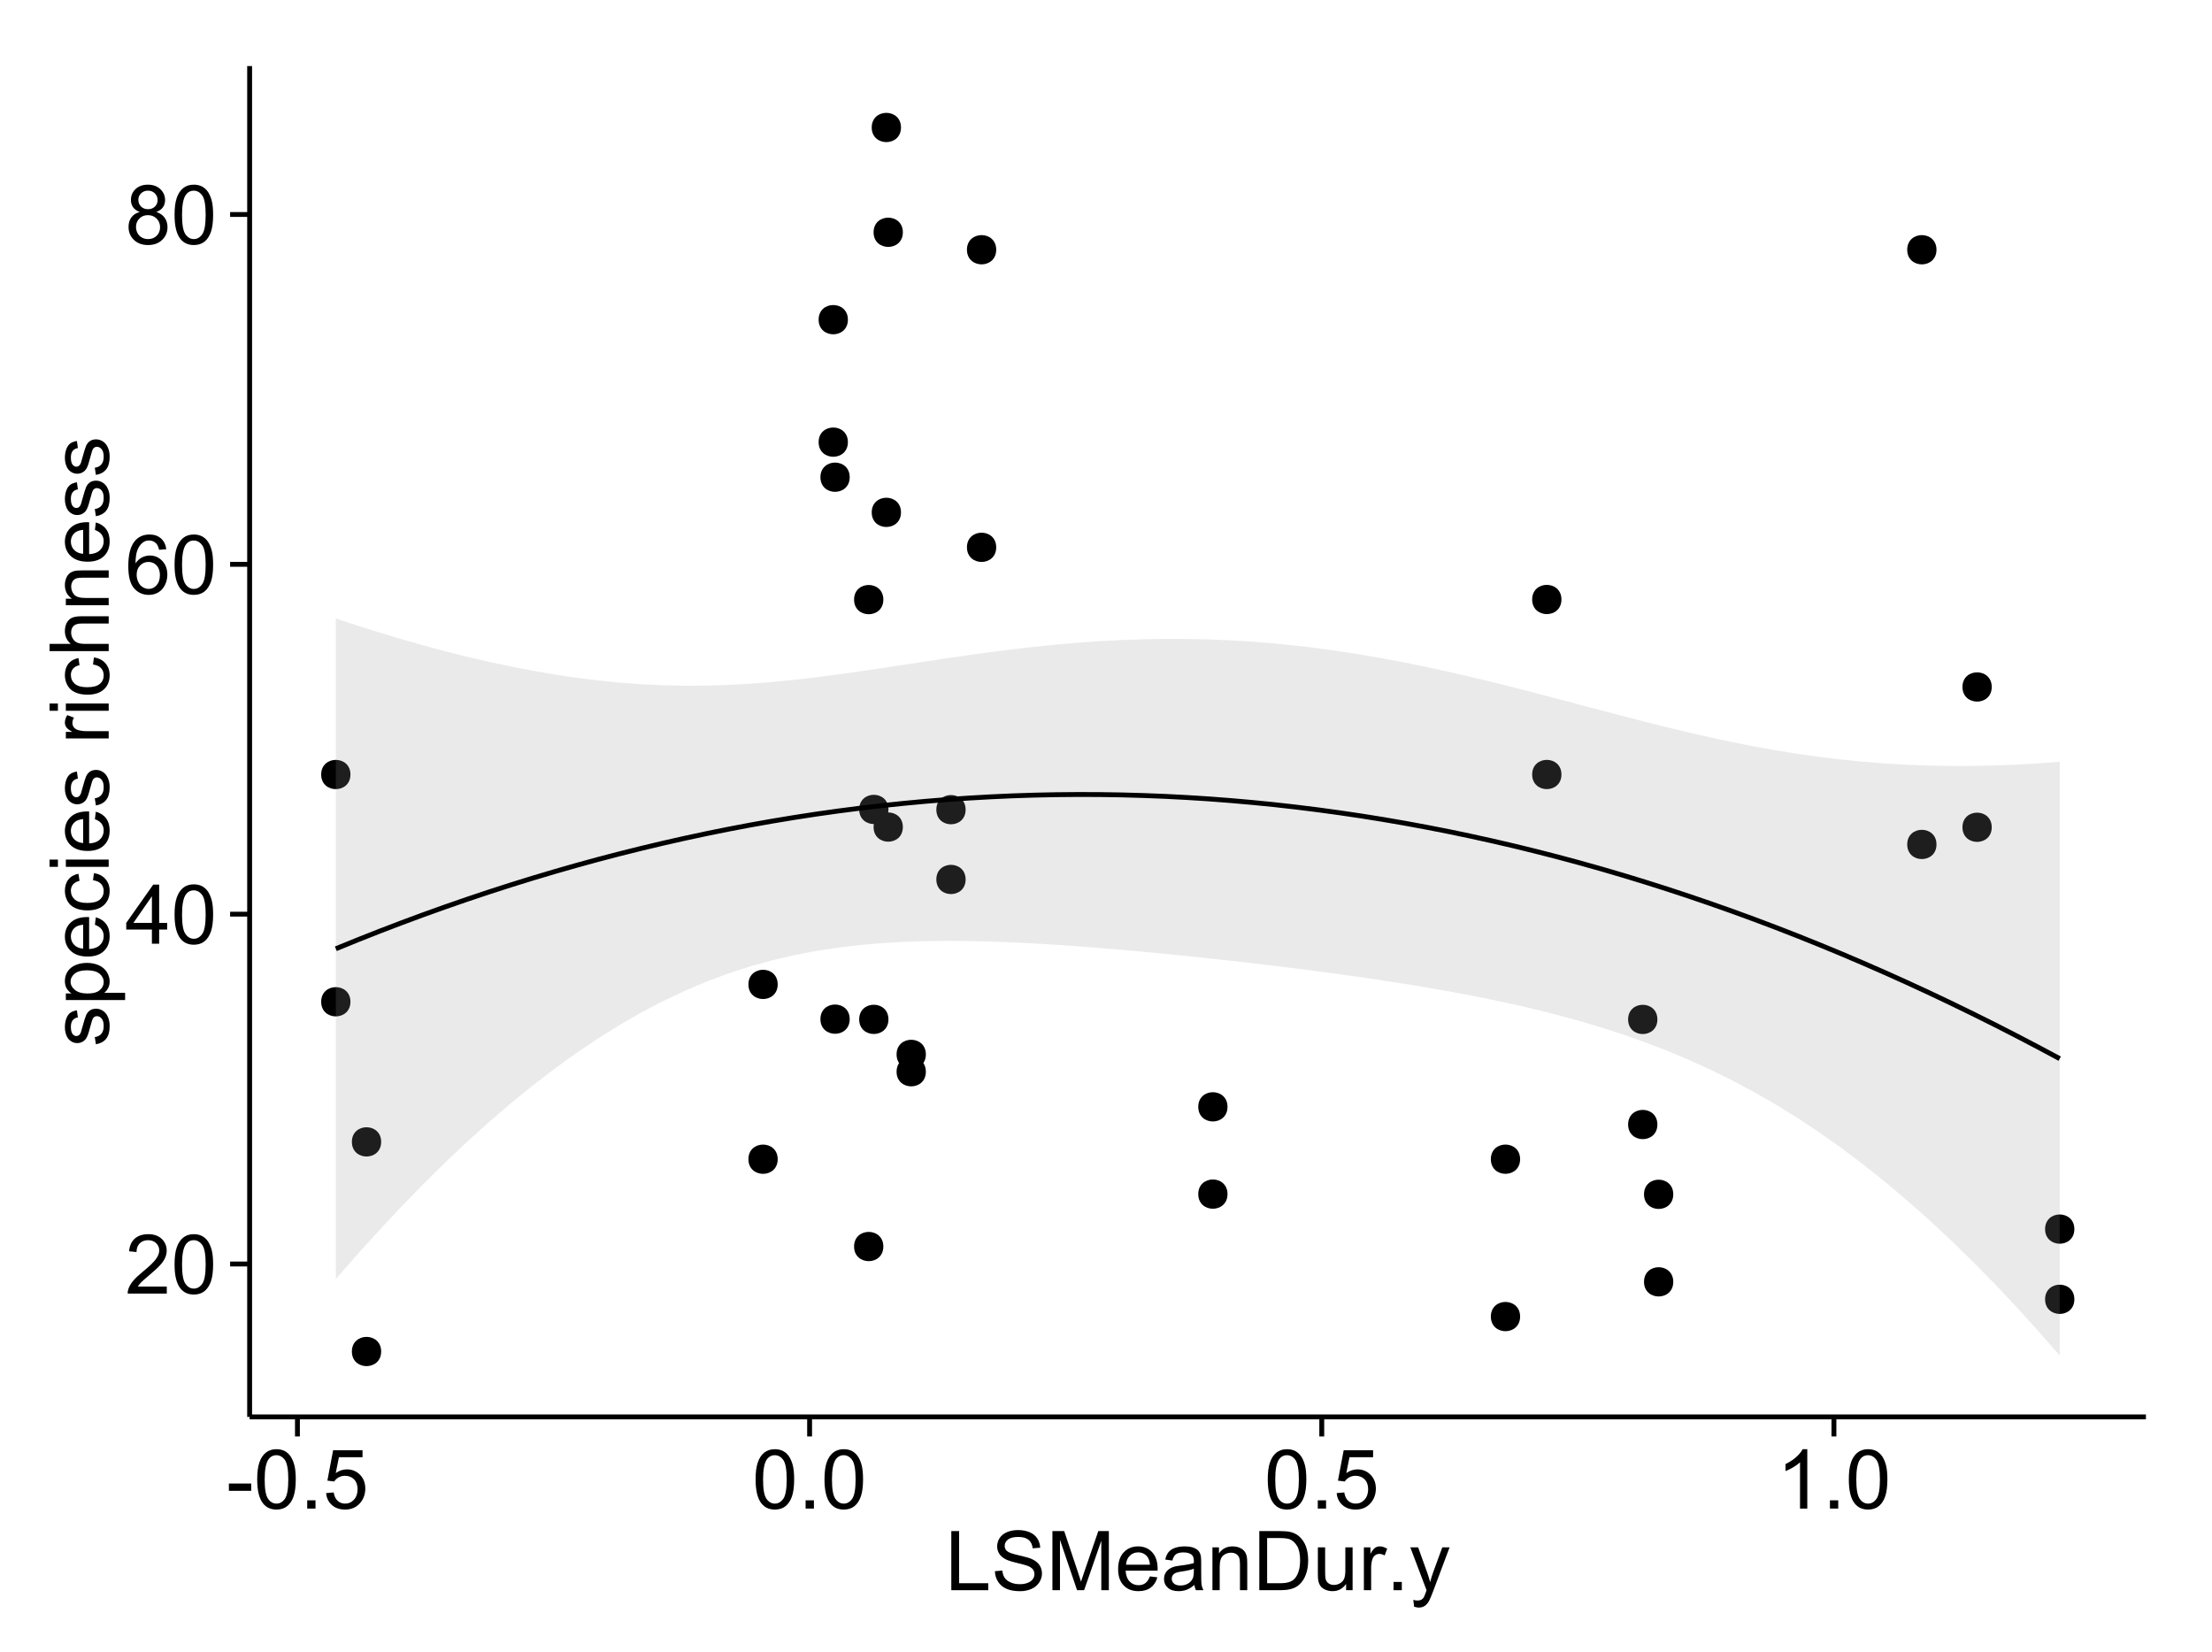 <?xml version="1.0" encoding="UTF-8"?>
<svg xmlns="http://www.w3.org/2000/svg" xmlns:xlink="http://www.w3.org/1999/xlink" width="482pt" height="360pt" viewBox="0 0 482 360" version="1.1">
<defs>
<g>
<symbol overflow="visible" id="glyph0-0">
<path style="stroke:none;" d="M 9.062 -1.52 L 9.062 0 L 0.547 0 C 0.531 -0.379 0.594 -0.742 0.73 -1.098 C 0.945 -1.676 1.293 -2.25 1.77 -2.812 C 2.246 -3.375 2.934 -4.023 3.84 -4.766 C 5.238 -5.906 6.188 -6.816 6.68 -7.492 C 7.172 -8.16 7.418 -8.793 7.418 -9.395 C 7.418 -10.02 7.191 -10.551 6.746 -10.98 C 6.293 -11.41 5.711 -11.625 4.992 -11.629 C 4.23 -11.625 3.621 -11.395 3.164 -10.941 C 2.703 -10.48 2.469 -9.848 2.469 -9.043 L 0.844 -9.211 C 0.953 -10.422 1.371 -11.344 2.102 -11.984 C 2.824 -12.617 3.801 -12.938 5.027 -12.938 C 6.262 -12.938 7.238 -12.594 7.961 -11.91 C 8.68 -11.223 9.039 -10.371 9.043 -9.359 C 9.039 -8.84 8.934 -8.336 8.727 -7.84 C 8.512 -7.34 8.164 -6.812 7.676 -6.266 C 7.188 -5.711 6.375 -4.957 5.238 -4 C 4.285 -3.199 3.676 -2.66 3.41 -2.379 C 3.141 -2.094 2.918 -1.805 2.742 -1.52 Z M 9.062 -1.52 "/>
</symbol>
<symbol overflow="visible" id="glyph0-1">
<path style="stroke:none;" d="M 0.746 -6.355 C 0.742 -7.875 0.898 -9.102 1.215 -10.031 C 1.527 -10.961 1.996 -11.676 2.613 -12.18 C 3.23 -12.684 4.008 -12.938 4.949 -12.938 C 5.637 -12.938 6.242 -12.797 6.766 -12.52 C 7.285 -12.238 7.715 -11.836 8.059 -11.316 C 8.395 -10.789 8.664 -10.152 8.859 -9.398 C 9.051 -8.645 9.145 -7.629 9.148 -6.355 C 9.145 -4.84 8.992 -3.617 8.684 -2.691 C 8.371 -1.762 7.906 -1.047 7.289 -0.539 C 6.672 -0.035 5.891 0.215 4.949 0.219 C 3.703 0.215 2.727 -0.227 2.023 -1.117 C 1.168 -2.188 0.742 -3.934 0.746 -6.355 Z M 2.375 -6.355 C 2.371 -4.234 2.621 -2.824 3.117 -2.129 C 3.609 -1.426 4.219 -1.078 4.949 -1.082 C 5.672 -1.078 6.281 -1.43 6.781 -2.137 C 7.273 -2.836 7.523 -4.242 7.523 -6.355 C 7.523 -8.473 7.273 -9.883 6.781 -10.582 C 6.281 -11.277 5.664 -11.625 4.93 -11.629 C 4.199 -11.625 3.621 -11.316 3.191 -10.703 C 2.645 -9.918 2.371 -8.469 2.375 -6.355 Z M 2.375 -6.355 "/>
</symbol>
<symbol overflow="visible" id="glyph0-2">
<path style="stroke:none;" d="M 5.82 0 L 5.82 -3.086 L 0.227 -3.086 L 0.227 -4.535 L 6.109 -12.883 L 7.398 -12.883 L 7.398 -4.535 L 9.141 -4.535 L 9.141 -3.086 L 7.398 -3.086 L 7.398 0 Z M 5.82 -4.535 L 5.82 -10.344 L 1.785 -4.535 Z M 5.82 -4.535 "/>
</symbol>
<symbol overflow="visible" id="glyph0-3">
<path style="stroke:none;" d="M 8.957 -9.73 L 7.383 -9.605 C 7.242 -10.223 7.043 -10.676 6.785 -10.961 C 6.355 -11.41 5.828 -11.637 5.203 -11.637 C 4.695 -11.637 4.25 -11.496 3.875 -11.215 C 3.375 -10.852 2.984 -10.32 2.695 -9.625 C 2.406 -8.926 2.258 -7.934 2.25 -6.645 C 2.629 -7.223 3.094 -7.652 3.645 -7.938 C 4.195 -8.215 4.773 -8.355 5.379 -8.359 C 6.434 -8.355 7.328 -7.969 8.07 -7.195 C 8.809 -6.418 9.18 -5.414 9.184 -4.184 C 9.18 -3.371 9.008 -2.617 8.66 -1.926 C 8.312 -1.23 7.832 -0.699 7.227 -0.332 C 6.613 0.035 5.922 0.215 5.148 0.219 C 3.828 0.215 2.754 -0.266 1.922 -1.234 C 1.09 -2.199 0.672 -3.797 0.676 -6.031 C 0.672 -8.516 1.133 -10.328 2.055 -11.461 C 2.855 -12.445 3.938 -12.938 5.301 -12.938 C 6.312 -12.938 7.141 -12.652 7.789 -12.086 C 8.434 -11.516 8.824 -10.73 8.957 -9.73 Z M 2.496 -4.176 C 2.496 -3.629 2.609 -3.105 2.844 -2.609 C 3.07 -2.109 3.395 -1.73 3.812 -1.473 C 4.227 -1.207 4.664 -1.078 5.125 -1.082 C 5.789 -1.078 6.363 -1.348 6.844 -1.891 C 7.324 -2.426 7.562 -3.156 7.566 -4.086 C 7.562 -4.973 7.328 -5.676 6.855 -6.191 C 6.379 -6.703 5.781 -6.961 5.062 -6.961 C 4.348 -6.961 3.738 -6.703 3.242 -6.191 C 2.742 -5.676 2.496 -5.004 2.496 -4.176 Z M 2.496 -4.176 "/>
</symbol>
<symbol overflow="visible" id="glyph0-4">
<path style="stroke:none;" d="M 3.18 -6.988 C 2.52 -7.227 2.035 -7.57 1.723 -8.016 C 1.406 -8.461 1.246 -8.992 1.25 -9.617 C 1.246 -10.551 1.582 -11.34 2.258 -11.98 C 2.93 -12.617 3.828 -12.938 4.949 -12.938 C 6.07 -12.938 6.977 -12.609 7.664 -11.957 C 8.348 -11.301 8.688 -10.504 8.691 -9.57 C 8.688 -8.969 8.531 -8.449 8.219 -8.012 C 7.902 -7.566 7.426 -7.227 6.793 -6.988 C 7.582 -6.727 8.184 -6.309 8.598 -5.738 C 9.008 -5.16 9.215 -4.477 9.219 -3.684 C 9.215 -2.578 8.828 -1.652 8.051 -0.906 C 7.27 -0.156 6.242 0.215 4.977 0.219 C 3.699 0.215 2.676 -0.156 1.898 -0.91 C 1.117 -1.66 0.727 -2.602 0.73 -3.727 C 0.727 -4.562 0.938 -5.262 1.367 -5.832 C 1.789 -6.395 2.395 -6.781 3.18 -6.988 Z M 2.867 -9.668 C 2.863 -9.059 3.059 -8.559 3.453 -8.172 C 3.844 -7.785 4.355 -7.594 4.984 -7.594 C 5.59 -7.594 6.09 -7.785 6.48 -8.168 C 6.871 -8.551 7.066 -9.02 7.066 -9.578 C 7.066 -10.156 6.863 -10.645 6.465 -11.043 C 6.059 -11.438 5.559 -11.637 4.965 -11.637 C 4.359 -11.637 3.859 -11.441 3.465 -11.055 C 3.062 -10.668 2.863 -10.207 2.867 -9.668 Z M 2.355 -3.719 C 2.355 -3.262 2.461 -2.824 2.676 -2.406 C 2.887 -1.98 3.203 -1.652 3.629 -1.426 C 4.047 -1.191 4.504 -1.078 4.992 -1.082 C 5.746 -1.078 6.367 -1.32 6.863 -1.809 C 7.352 -2.293 7.598 -2.91 7.602 -3.664 C 7.598 -4.422 7.344 -5.055 6.84 -5.555 C 6.332 -6.051 5.699 -6.297 4.938 -6.301 C 4.191 -6.297 3.574 -6.051 3.09 -5.562 C 2.598 -5.066 2.355 -4.453 2.355 -3.719 Z M 2.355 -3.719 "/>
</symbol>
<symbol overflow="visible" id="glyph0-5">
<path style="stroke:none;" d="M 0.57 -3.867 L 0.57 -5.457 L 5.43 -5.457 L 5.43 -3.867 Z M 0.57 -3.867 "/>
</symbol>
<symbol overflow="visible" id="glyph0-6">
<path style="stroke:none;" d="M 1.633 0 L 1.633 -1.801 L 3.438 -1.801 L 3.438 0 Z M 1.633 0 "/>
</symbol>
<symbol overflow="visible" id="glyph0-7">
<path style="stroke:none;" d="M 0.746 -3.375 L 2.406 -3.516 C 2.527 -2.707 2.812 -2.098 3.266 -1.691 C 3.711 -1.281 4.254 -1.078 4.887 -1.082 C 5.648 -1.078 6.293 -1.363 6.82 -1.941 C 7.344 -2.512 7.605 -3.273 7.609 -4.227 C 7.605 -5.125 7.352 -5.84 6.848 -6.363 C 6.34 -6.883 5.676 -7.141 4.859 -7.145 C 4.344 -7.141 3.887 -7.027 3.48 -6.797 C 3.07 -6.566 2.746 -6.266 2.516 -5.898 L 1.027 -6.09 L 2.277 -12.711 L 8.684 -12.711 L 8.684 -11.195 L 3.543 -11.195 L 2.848 -7.734 C 3.621 -8.273 4.43 -8.543 5.281 -8.543 C 6.402 -8.543 7.352 -8.152 8.129 -7.371 C 8.898 -6.59 9.285 -5.586 9.289 -4.367 C 9.285 -3.195 8.945 -2.188 8.27 -1.344 C 7.441 -0.301 6.316 0.215 4.887 0.219 C 3.715 0.215 2.758 -0.109 2.016 -0.766 C 1.273 -1.418 0.848 -2.289 0.746 -3.375 Z M 0.746 -3.375 "/>
</symbol>
<symbol overflow="visible" id="glyph0-8">
<path style="stroke:none;" d="M 6.707 0 L 5.125 0 L 5.125 -10.082 C 4.742 -9.715 4.242 -9.352 3.625 -8.988 C 3.004 -8.625 2.449 -8.352 1.961 -8.172 L 1.961 -9.703 C 2.844 -10.117 3.617 -10.621 4.281 -11.215 C 4.941 -11.805 5.41 -12.379 5.688 -12.938 L 6.707 -12.938 Z M 6.707 0 "/>
</symbol>
<symbol overflow="visible" id="glyph0-9">
<path style="stroke:none;" d="M 1.32 0 L 1.32 -12.883 L 3.023 -12.883 L 3.023 -1.52 L 9.367 -1.52 L 9.367 0 Z M 1.32 0 "/>
</symbol>
<symbol overflow="visible" id="glyph0-10">
<path style="stroke:none;" d="M 0.809 -4.141 L 2.418 -4.281 C 2.492 -3.633 2.668 -3.102 2.949 -2.691 C 3.223 -2.277 3.656 -1.945 4.246 -1.691 C 4.828 -1.434 5.488 -1.305 6.223 -1.309 C 6.871 -1.305 7.445 -1.402 7.945 -1.598 C 8.441 -1.789 8.809 -2.055 9.055 -2.395 C 9.297 -2.727 9.422 -3.094 9.422 -3.5 C 9.422 -3.898 9.305 -4.25 9.07 -4.555 C 8.836 -4.852 8.449 -5.105 7.91 -5.316 C 7.562 -5.449 6.797 -5.66 5.613 -5.945 C 4.43 -6.227 3.602 -6.496 3.129 -6.75 C 2.512 -7.07 2.051 -7.469 1.754 -7.949 C 1.449 -8.422 1.301 -8.957 1.301 -9.555 C 1.301 -10.203 1.484 -10.812 1.852 -11.379 C 2.219 -11.941 2.758 -12.367 3.469 -12.664 C 4.18 -12.953 4.969 -13.102 5.836 -13.105 C 6.789 -13.102 7.629 -12.945 8.363 -12.641 C 9.09 -12.328 9.652 -11.879 10.043 -11.285 C 10.434 -10.688 10.645 -10.008 10.68 -9.254 L 9.043 -9.133 C 8.953 -9.941 8.656 -10.555 8.152 -10.977 C 7.641 -11.391 6.895 -11.602 5.906 -11.602 C 4.875 -11.602 4.121 -11.41 3.652 -11.035 C 3.176 -10.652 2.941 -10.199 2.945 -9.668 C 2.941 -9.203 3.109 -8.82 3.445 -8.523 C 3.773 -8.223 4.629 -7.918 6.016 -7.605 C 7.398 -7.293 8.348 -7.02 8.867 -6.785 C 9.613 -6.438 10.168 -5.996 10.527 -5.469 C 10.883 -4.938 11.062 -4.328 11.066 -3.641 C 11.062 -2.949 10.867 -2.305 10.477 -1.699 C 10.082 -1.09 9.516 -0.617 8.781 -0.285 C 8.043 0.051 7.215 0.215 6.301 0.219 C 5.133 0.215 4.156 0.051 3.371 -0.289 C 2.578 -0.625 1.961 -1.137 1.516 -1.824 C 1.066 -2.504 0.832 -3.277 0.809 -4.141 Z M 0.809 -4.141 "/>
</symbol>
<symbol overflow="visible" id="glyph0-11">
<path style="stroke:none;" d="M 1.336 0 L 1.336 -12.883 L 3.902 -12.883 L 6.953 -3.762 C 7.23 -2.91 7.434 -2.273 7.566 -1.855 C 7.711 -2.32 7.941 -3.008 8.254 -3.922 L 11.336 -12.883 L 13.633 -12.883 L 13.633 0 L 11.988 0 L 11.988 -10.785 L 8.242 0 L 6.707 0 L 2.98 -10.969 L 2.98 0 Z M 1.336 0 "/>
</symbol>
<symbol overflow="visible" id="glyph0-12">
<path style="stroke:none;" d="M 7.578 -3.008 L 9.211 -2.805 C 8.953 -1.848 8.473 -1.105 7.777 -0.578 C 7.078 -0.051 6.188 0.211 5.105 0.211 C 3.738 0.211 2.656 -0.207 1.859 -1.051 C 1.055 -1.887 0.656 -3.066 0.66 -4.586 C 0.656 -6.156 1.059 -7.375 1.871 -8.246 C 2.676 -9.109 3.727 -9.543 5.02 -9.547 C 6.266 -9.543 7.285 -9.117 8.078 -8.27 C 8.867 -7.418 9.262 -6.223 9.266 -4.684 C 9.262 -4.586 9.258 -4.445 9.254 -4.262 L 2.293 -4.262 C 2.348 -3.234 2.641 -2.449 3.164 -1.906 C 3.684 -1.359 4.332 -1.09 5.117 -1.09 C 5.691 -1.09 6.188 -1.242 6.598 -1.547 C 7.008 -1.852 7.332 -2.336 7.578 -3.008 Z M 2.383 -5.562 L 7.594 -5.562 C 7.523 -6.344 7.324 -6.934 6.996 -7.328 C 6.492 -7.934 5.836 -8.238 5.035 -8.242 C 4.305 -8.238 3.695 -7.996 3.203 -7.512 C 2.707 -7.027 2.434 -6.375 2.383 -5.562 Z M 2.383 -5.562 "/>
</symbol>
<symbol overflow="visible" id="glyph0-13">
<path style="stroke:none;" d="M 7.277 -1.152 C 6.691 -0.652 6.125 -0.301 5.586 -0.098 C 5.039 0.109 4.457 0.211 3.84 0.211 C 2.812 0.211 2.027 -0.039 1.477 -0.539 C 0.922 -1.039 0.645 -1.68 0.648 -2.461 C 0.645 -2.918 0.75 -3.336 0.961 -3.715 C 1.168 -4.09 1.438 -4.391 1.777 -4.621 C 2.113 -4.848 2.496 -5.02 2.918 -5.141 C 3.227 -5.219 3.695 -5.301 4.324 -5.379 C 5.602 -5.531 6.539 -5.711 7.145 -5.922 C 7.148 -6.137 7.152 -6.273 7.156 -6.336 C 7.152 -6.977 7.004 -7.434 6.707 -7.699 C 6.301 -8.055 5.699 -8.23 4.906 -8.234 C 4.156 -8.23 3.609 -8.102 3.258 -7.844 C 2.902 -7.582 2.637 -7.121 2.469 -6.461 L 0.922 -6.672 C 1.059 -7.332 1.293 -7.867 1.617 -8.273 C 1.938 -8.68 2.402 -8.992 3.016 -9.215 C 3.621 -9.434 4.328 -9.543 5.133 -9.547 C 5.93 -9.543 6.574 -9.449 7.074 -9.266 C 7.566 -9.074 7.934 -8.84 8.172 -8.555 C 8.402 -8.27 8.566 -7.91 8.664 -7.48 C 8.715 -7.207 8.742 -6.719 8.746 -6.02 L 8.746 -3.91 C 8.742 -2.434 8.773 -1.504 8.844 -1.117 C 8.906 -0.727 9.043 -0.355 9.246 0 L 7.594 0 C 7.43 -0.328 7.324 -0.711 7.277 -1.152 Z M 7.145 -4.684 C 6.566 -4.445 5.707 -4.246 4.562 -4.086 C 3.91 -3.988 3.449 -3.883 3.18 -3.77 C 2.91 -3.648 2.703 -3.477 2.555 -3.254 C 2.406 -3.027 2.332 -2.777 2.336 -2.504 C 2.332 -2.078 2.492 -1.727 2.816 -1.449 C 3.133 -1.164 3.602 -1.023 4.219 -1.027 C 4.828 -1.023 5.367 -1.156 5.844 -1.426 C 6.312 -1.691 6.664 -2.059 6.891 -2.523 C 7.059 -2.879 7.141 -3.406 7.145 -4.105 Z M 7.145 -4.684 "/>
</symbol>
<symbol overflow="visible" id="glyph0-14">
<path style="stroke:none;" d="M 1.188 0 L 1.188 -9.336 L 2.609 -9.336 L 2.609 -8.008 C 3.293 -9.031 4.285 -9.543 5.582 -9.547 C 6.141 -9.543 6.656 -9.441 7.133 -9.242 C 7.602 -9.035 7.957 -8.77 8.191 -8.445 C 8.426 -8.113 8.59 -7.727 8.684 -7.277 C 8.742 -6.98 8.77 -6.465 8.773 -5.738 L 8.773 0 L 7.188 0 L 7.188 -5.68 C 7.184 -6.32 7.121 -6.801 7.004 -7.121 C 6.879 -7.438 6.66 -7.695 6.348 -7.887 C 6.031 -8.074 5.664 -8.168 5.246 -8.172 C 4.566 -8.168 3.984 -7.953 3.5 -7.531 C 3.008 -7.102 2.766 -6.293 2.77 -5.098 L 2.77 0 Z M 1.188 0 "/>
</symbol>
<symbol overflow="visible" id="glyph0-15">
<path style="stroke:none;" d="M 1.391 0 L 1.391 -12.883 L 5.828 -12.883 C 6.824 -12.879 7.59 -12.816 8.121 -12.699 C 8.855 -12.527 9.484 -12.223 10.012 -11.777 C 10.688 -11.199 11.195 -10.465 11.535 -9.574 C 11.867 -8.68 12.035 -7.656 12.039 -6.512 C 12.035 -5.531 11.922 -4.664 11.695 -3.91 C 11.469 -3.152 11.176 -2.527 10.816 -2.035 C 10.457 -1.535 10.066 -1.145 9.645 -0.863 C 9.219 -0.574 8.703 -0.359 8.105 -0.219 C 7.504 -0.07 6.816 0 6.039 0 Z M 3.094 -1.52 L 5.844 -1.52 C 6.688 -1.516 7.355 -1.598 7.844 -1.758 C 8.324 -1.914 8.711 -2.137 9 -2.426 C 9.402 -2.828 9.715 -3.371 9.941 -4.055 C 10.164 -4.734 10.277 -5.562 10.281 -6.539 C 10.277 -7.887 10.055 -8.922 9.617 -9.645 C 9.172 -10.367 8.637 -10.852 8.008 -11.102 C 7.547 -11.273 6.812 -11.359 5.801 -11.363 L 3.094 -11.363 Z M 3.094 -1.52 "/>
</symbol>
<symbol overflow="visible" id="glyph0-16">
<path style="stroke:none;" d="M 7.305 0 L 7.305 -1.371 C 6.574 -0.316 5.586 0.211 4.344 0.211 C 3.789 0.211 3.273 0.105 2.797 -0.105 C 2.316 -0.316 1.965 -0.578 1.734 -0.898 C 1.504 -1.215 1.34 -1.609 1.25 -2.074 C 1.18 -2.383 1.148 -2.875 1.152 -3.551 L 1.152 -9.336 L 2.734 -9.336 L 2.734 -4.156 C 2.73 -3.328 2.762 -2.773 2.828 -2.488 C 2.926 -2.07 3.137 -1.742 3.461 -1.508 C 3.781 -1.266 4.18 -1.148 4.656 -1.152 C 5.129 -1.148 5.574 -1.27 5.992 -1.516 C 6.406 -1.758 6.699 -2.09 6.875 -2.508 C 7.047 -2.926 7.137 -3.531 7.137 -4.332 L 7.137 -9.336 L 8.719 -9.336 L 8.719 0 Z M 7.305 0 "/>
</symbol>
<symbol overflow="visible" id="glyph0-17">
<path style="stroke:none;" d="M 1.168 0 L 1.168 -9.336 L 2.594 -9.336 L 2.594 -7.918 C 2.953 -8.578 3.289 -9.016 3.598 -9.23 C 3.906 -9.438 4.242 -9.543 4.613 -9.547 C 5.145 -9.543 5.688 -9.375 6.242 -9.035 L 5.695 -7.566 C 5.309 -7.793 4.922 -7.91 4.535 -7.91 C 4.188 -7.91 3.875 -7.805 3.602 -7.598 C 3.324 -7.387 3.129 -7.098 3.016 -6.734 C 2.836 -6.168 2.746 -5.555 2.75 -4.887 L 2.75 0 Z M 1.168 0 "/>
</symbol>
<symbol overflow="visible" id="glyph0-18">
<path style="stroke:none;" d="M 1.117 3.594 L 0.941 2.109 C 1.285 2.203 1.586 2.25 1.844 2.25 C 2.195 2.25 2.477 2.191 2.691 2.074 C 2.898 1.957 3.07 1.793 3.207 1.582 C 3.305 1.422 3.469 1.027 3.691 0.406 C 3.719 0.312 3.766 0.184 3.832 0.016 L 0.289 -9.336 L 1.996 -9.336 L 3.938 -3.93 C 4.188 -3.238 4.41 -2.516 4.613 -1.766 C 4.793 -2.488 5.012 -3.199 5.266 -3.895 L 7.258 -9.336 L 8.844 -9.336 L 5.289 0.156 C 4.906 1.18 4.609 1.887 4.402 2.277 C 4.117 2.797 3.797 3.18 3.434 3.422 C 3.07 3.664 2.637 3.785 2.137 3.789 C 1.828 3.785 1.488 3.719 1.117 3.594 Z M 1.117 3.594 "/>
</symbol>
<symbol overflow="visible" id="glyph1-0">
<path style="stroke:none;" d="M -2.785 -0.555 L -3.031 -2.117 C -2.402 -2.203 -1.922 -2.449 -1.59 -2.852 C -1.254 -3.25 -1.09 -3.812 -1.09 -4.535 C -1.09 -5.262 -1.234 -5.801 -1.531 -6.152 C -1.824 -6.504 -2.172 -6.68 -2.574 -6.68 C -2.926 -6.68 -3.207 -6.523 -3.418 -6.215 C -3.555 -5.996 -3.734 -5.457 -3.953 -4.598 C -4.246 -3.434 -4.5 -2.629 -4.715 -2.184 C -4.926 -1.734 -5.223 -1.395 -5.602 -1.164 C -5.98 -0.93 -6.398 -0.812 -6.855 -0.816 C -7.27 -0.812 -7.652 -0.91 -8.012 -1.102 C -8.363 -1.293 -8.66 -1.551 -8.895 -1.883 C -9.074 -2.125 -9.227 -2.461 -9.355 -2.887 C -9.48 -3.309 -9.543 -3.766 -9.547 -4.254 C -9.543 -4.984 -9.438 -5.625 -9.23 -6.184 C -9.016 -6.734 -8.73 -7.145 -8.371 -7.41 C -8.008 -7.672 -7.527 -7.852 -6.926 -7.953 L -6.715 -6.406 C -7.195 -6.332 -7.57 -6.129 -7.84 -5.797 C -8.105 -5.457 -8.238 -4.98 -8.242 -4.367 C -8.238 -3.637 -8.117 -3.121 -7.883 -2.812 C -7.641 -2.5 -7.359 -2.344 -7.039 -2.348 C -6.832 -2.344 -6.648 -2.406 -6.484 -2.539 C -6.312 -2.664 -6.172 -2.867 -6.062 -3.148 C -6.004 -3.301 -5.871 -3.766 -5.66 -4.543 C -5.359 -5.66 -5.113 -6.441 -4.926 -6.887 C -4.734 -7.324 -4.457 -7.672 -4.094 -7.926 C -3.73 -8.176 -3.281 -8.301 -2.742 -8.305 C -2.211 -8.301 -1.711 -8.148 -1.25 -7.844 C -0.781 -7.535 -0.422 -7.09 -0.172 -6.512 C 0.086 -5.926 0.211 -5.27 0.211 -4.543 C 0.211 -3.328 -0.039 -2.406 -0.543 -1.77 C -1.047 -1.133 -1.793 -0.727 -2.785 -0.555 Z M -2.785 -0.555 "/>
</symbol>
<symbol overflow="visible" id="glyph1-1">
<path style="stroke:none;" d="M 3.578 -1.188 L -9.336 -1.188 L -9.336 -2.629 L -8.121 -2.629 C -8.594 -2.965 -8.949 -3.348 -9.188 -3.777 C -9.426 -4.203 -9.543 -4.723 -9.547 -5.336 C -9.543 -6.129 -9.34 -6.832 -8.93 -7.445 C -8.516 -8.051 -7.934 -8.512 -7.191 -8.824 C -6.441 -9.133 -5.625 -9.285 -4.738 -9.289 C -3.781 -9.285 -2.922 -9.113 -2.156 -8.773 C -1.391 -8.43 -0.805 -7.934 -0.398 -7.281 C 0.008 -6.625 0.211 -5.938 0.211 -5.219 C 0.211 -4.691 0.102 -4.219 -0.121 -3.801 C -0.344 -3.379 -0.625 -3.035 -0.965 -2.77 L 3.578 -2.77 Z M -4.613 -2.621 C -3.41 -2.613 -2.523 -2.855 -1.949 -3.348 C -1.375 -3.832 -1.09 -4.422 -1.09 -5.117 C -1.09 -5.816 -1.387 -6.418 -1.98 -6.922 C -2.574 -7.418 -3.496 -7.668 -4.746 -7.672 C -5.934 -7.668 -6.824 -7.426 -7.418 -6.938 C -8.008 -6.449 -8.301 -5.863 -8.305 -5.188 C -8.301 -4.508 -7.988 -3.914 -7.359 -3.398 C -6.727 -2.879 -5.809 -2.617 -4.613 -2.621 Z M -4.613 -2.621 "/>
</symbol>
<symbol overflow="visible" id="glyph1-2">
<path style="stroke:none;" d="M -3.004 -7.578 L -2.805 -9.211 C -1.848 -8.953 -1.105 -8.473 -0.578 -7.777 C -0.051 -7.078 0.211 -6.188 0.211 -5.105 C 0.211 -3.738 -0.207 -2.656 -1.051 -1.859 C -1.887 -1.055 -3.066 -0.656 -4.586 -0.66 C -6.156 -0.656 -7.375 -1.059 -8.246 -1.871 C -9.109 -2.676 -9.543 -3.727 -9.547 -5.02 C -9.543 -6.266 -9.117 -7.285 -8.27 -8.078 C -7.418 -8.867 -6.223 -9.262 -4.684 -9.266 C -4.586 -9.262 -4.445 -9.258 -4.262 -9.254 L -4.262 -2.293 C -3.234 -2.348 -2.449 -2.641 -1.906 -3.164 C -1.359 -3.684 -1.09 -4.332 -1.09 -5.117 C -1.09 -5.691 -1.242 -6.188 -1.547 -6.598 C -1.852 -7.008 -2.336 -7.332 -3.004 -7.578 Z M -5.562 -2.383 L -5.562 -7.594 C -6.344 -7.523 -6.934 -7.324 -7.328 -6.996 C -7.934 -6.492 -8.238 -5.836 -8.242 -5.035 C -8.238 -4.305 -7.996 -3.695 -7.512 -3.203 C -7.027 -2.707 -6.375 -2.434 -5.562 -2.383 Z M -5.562 -2.383 "/>
</symbol>
<symbol overflow="visible" id="glyph1-3">
<path style="stroke:none;" d="M -3.418 -7.277 L -3.215 -8.832 C -2.141 -8.66 -1.301 -8.227 -0.699 -7.527 C -0.09 -6.824 0.211 -5.965 0.211 -4.949 C 0.211 -3.668 -0.203 -2.641 -1.039 -1.867 C -1.871 -1.09 -3.07 -0.703 -4.633 -0.703 C -5.637 -0.703 -6.52 -0.867 -7.277 -1.203 C -8.031 -1.535 -8.598 -2.047 -8.977 -2.73 C -9.355 -3.41 -9.543 -4.152 -9.547 -4.957 C -9.543 -5.969 -9.289 -6.797 -8.777 -7.441 C -8.262 -8.086 -7.531 -8.5 -6.59 -8.684 L -6.355 -7.145 C -6.98 -6.996 -7.453 -6.738 -7.77 -6.367 C -8.082 -5.992 -8.238 -5.543 -8.242 -5.02 C -8.238 -4.219 -7.953 -3.57 -7.387 -3.074 C -6.812 -2.574 -5.91 -2.324 -4.676 -2.328 C -3.422 -2.324 -2.508 -2.566 -1.941 -3.047 C -1.371 -3.527 -1.09 -4.152 -1.09 -4.93 C -1.09 -5.547 -1.277 -6.066 -1.66 -6.484 C -2.035 -6.898 -2.621 -7.164 -3.418 -7.277 Z M -3.418 -7.277 "/>
</symbol>
<symbol overflow="visible" id="glyph1-4">
<path style="stroke:none;" d="M -11.066 -1.195 L -12.883 -1.195 L -12.883 -2.777 L -11.066 -2.777 Z M 0 -1.195 L -9.336 -1.195 L -9.336 -2.777 L 0 -2.777 Z M 0 -1.195 "/>
</symbol>
<symbol overflow="visible" id="glyph1-5">
<path style="stroke:none;" d=""/>
</symbol>
<symbol overflow="visible" id="glyph1-6">
<path style="stroke:none;" d="M 0 -1.168 L -9.336 -1.168 L -9.336 -2.594 L -7.918 -2.594 C -8.578 -2.953 -9.016 -3.289 -9.23 -3.598 C -9.438 -3.906 -9.543 -4.242 -9.547 -4.613 C -9.543 -5.145 -9.375 -5.688 -9.035 -6.242 L -7.566 -5.695 C -7.793 -5.309 -7.91 -4.922 -7.91 -4.535 C -7.91 -4.188 -7.805 -3.875 -7.598 -3.602 C -7.387 -3.324 -7.098 -3.129 -6.734 -3.016 C -6.168 -2.836 -5.555 -2.746 -4.887 -2.75 L 0 -2.75 Z M 0 -1.168 "/>
</symbol>
<symbol overflow="visible" id="glyph1-7">
<path style="stroke:none;" d="M 0 -1.188 L -12.883 -1.188 L -12.883 -2.77 L -8.262 -2.77 C -9.117 -3.504 -9.543 -4.434 -9.547 -5.562 C -9.543 -6.25 -9.406 -6.852 -9.137 -7.363 C -8.859 -7.871 -8.484 -8.234 -8.004 -8.457 C -7.523 -8.676 -6.824 -8.789 -5.914 -8.789 L 0 -8.789 L 0 -7.207 L -5.914 -7.207 C -6.703 -7.207 -7.281 -7.035 -7.641 -6.691 C -8 -6.348 -8.18 -5.863 -8.184 -5.238 C -8.18 -4.77 -8.059 -4.328 -7.816 -3.914 C -7.574 -3.5 -7.242 -3.203 -6.828 -3.031 C -6.406 -2.852 -5.832 -2.766 -5.105 -2.77 L 0 -2.77 Z M 0 -1.188 "/>
</symbol>
<symbol overflow="visible" id="glyph1-8">
<path style="stroke:none;" d="M 0 -1.188 L -9.336 -1.188 L -9.336 -2.609 L -8.008 -2.609 C -9.031 -3.293 -9.543 -4.285 -9.547 -5.582 C -9.543 -6.141 -9.441 -6.656 -9.242 -7.133 C -9.035 -7.602 -8.77 -7.957 -8.445 -8.191 C -8.113 -8.426 -7.727 -8.59 -7.277 -8.684 C -6.98 -8.742 -6.465 -8.77 -5.738 -8.773 L 0 -8.773 L 0 -7.188 L -5.68 -7.188 C -6.32 -7.184 -6.801 -7.121 -7.121 -7.004 C -7.438 -6.879 -7.695 -6.66 -7.887 -6.348 C -8.074 -6.031 -8.168 -5.664 -8.172 -5.246 C -8.168 -4.57 -7.953 -3.992 -7.531 -3.504 C -7.102 -3.012 -6.293 -2.766 -5.098 -2.77 L 0 -2.77 Z M 0 -1.188 "/>
</symbol>
</g>
<clipPath id="clip1">
  <path d="M 54.395 14.398 L 468.602 14.398 L 468.602 309.734 L 54.395 309.734 Z M 54.395 14.398 "/>
</clipPath>
</defs>
<g id="surface306">
<rect x="0" y="0" width="482" height="360" style="fill:rgb(100%,100%,100%);fill-opacity:1;stroke:none;"/>
<rect x="0" y="0" width="482" height="360" style="fill:rgb(100%,100%,100%);fill-opacity:1;stroke:none;"/>
<path style="fill:none;stroke-width:1.063;stroke-linecap:round;stroke-linejoin:round;stroke:rgb(100%,100%,100%);stroke-opacity:1;stroke-miterlimit:10;" d="M 0 360 L 482 360 L 482 0 L 0 0 Z M 0 360 "/>
<g clip-path="url(#clip1)" clip-rule="nonzero">
<path style=" stroke:none;fill-rule:nonzero;fill:rgb(100%,100%,100%);fill-opacity:1;" d="M 54.395 308.734 L 467.602 308.734 L 467.602 14.398 L 54.395 14.398 Z M 54.395 308.734 "/>
<path style=" stroke:none;fill-rule:nonzero;fill:rgb(0%,0%,0%);fill-opacity:1;" d="M 195.668 180.211 C 195.668 183.047 191.418 183.047 191.418 180.211 C 191.418 177.379 195.668 177.379 195.668 180.211 "/>
<path style=" stroke:none;fill-rule:nonzero;fill:rgb(0%,0%,0%);fill-opacity:1;" d="M 75.301 218.277 C 75.301 221.113 71.051 221.113 71.051 218.277 C 71.051 215.441 75.301 215.441 75.301 218.277 "/>
<path style=" stroke:none;fill-rule:nonzero;fill:rgb(0%,0%,0%);fill-opacity:1;" d="M 191.418 271.609 C 191.418 274.441 187.168 274.441 187.168 271.609 C 187.168 268.773 191.418 268.773 191.418 271.609 "/>
<path style=" stroke:none;fill-rule:nonzero;fill:rgb(0%,0%,0%);fill-opacity:1;" d="M 75.301 168.758 C 75.301 171.594 71.051 171.594 71.051 168.758 C 71.051 165.922 75.301 165.922 75.301 168.758 "/>
<path style=" stroke:none;fill-rule:nonzero;fill:rgb(0%,0%,0%);fill-opacity:1;" d="M 216.016 119.258 C 216.016 122.094 211.762 122.094 211.762 119.258 C 211.762 116.422 216.016 116.422 216.016 119.258 "/>
<path style=" stroke:none;fill-rule:nonzero;fill:rgb(0%,0%,0%);fill-opacity:1;" d="M 420.902 183.996 C 420.902 186.832 416.648 186.832 416.648 183.996 C 416.648 181.16 420.902 181.16 420.902 183.996 "/>
<path style=" stroke:none;fill-rule:nonzero;fill:rgb(0%,0%,0%);fill-opacity:1;" d="M 420.902 54.418 C 420.902 57.254 416.648 57.254 416.648 54.418 C 416.648 51.582 420.902 51.582 420.902 54.418 "/>
<path style=" stroke:none;fill-rule:nonzero;fill:rgb(0%,0%,0%);fill-opacity:1;" d="M 184.09 103.98 C 184.09 106.812 179.84 106.812 179.84 103.98 C 179.84 101.145 184.09 101.145 184.09 103.98 "/>
<path style=" stroke:none;fill-rule:nonzero;fill:rgb(0%,0%,0%);fill-opacity:1;" d="M 184.09 222.066 C 184.09 224.898 179.84 224.898 179.84 222.066 C 179.84 219.23 184.09 219.23 184.09 222.066 "/>
<path style=" stroke:none;fill-rule:nonzero;fill:rgb(0%,0%,0%);fill-opacity:1;" d="M 200.68 229.742 C 200.68 232.578 196.43 232.578 196.43 229.742 C 196.43 226.91 200.68 226.91 200.68 229.742 "/>
<path style=" stroke:none;fill-rule:nonzero;fill:rgb(0%,0%,0%);fill-opacity:1;" d="M 339.18 130.625 C 339.18 133.457 334.926 133.457 334.926 130.625 C 334.926 127.789 339.18 127.789 339.18 130.625 "/>
<path style=" stroke:none;fill-rule:nonzero;fill:rgb(0%,0%,0%);fill-opacity:1;" d="M 339.18 168.758 C 339.18 171.59 334.926 171.59 334.926 168.758 C 334.926 165.922 339.18 165.922 339.18 168.758 "/>
<path style=" stroke:none;fill-rule:nonzero;fill:rgb(0%,0%,0%);fill-opacity:1;" d="M 432.938 180.258 C 432.938 183.09 428.688 183.09 428.688 180.258 C 428.688 177.422 432.938 177.422 432.938 180.258 "/>
<path style=" stroke:none;fill-rule:nonzero;fill:rgb(0%,0%,0%);fill-opacity:1;" d="M 183.695 96.34 C 183.695 99.176 179.445 99.176 179.445 96.34 C 179.445 93.504 183.695 93.504 183.695 96.34 "/>
<path style=" stroke:none;fill-rule:nonzero;fill:rgb(0%,0%,0%);fill-opacity:1;" d="M 183.695 69.652 C 183.695 72.488 179.445 72.488 179.445 69.652 C 179.445 66.816 183.695 66.816 183.695 69.652 "/>
<path style=" stroke:none;fill-rule:nonzero;fill:rgb(0%,0%,0%);fill-opacity:1;" d="M 360.086 222.125 C 360.086 224.961 355.836 224.961 355.836 222.125 C 355.836 219.289 360.086 219.289 360.086 222.125 "/>
<path style=" stroke:none;fill-rule:nonzero;fill:rgb(0%,0%,0%);fill-opacity:1;" d="M 360.086 245.023 C 360.086 247.855 355.836 247.855 355.836 245.023 C 355.836 242.188 360.086 242.188 360.086 245.023 "/>
<path style=" stroke:none;fill-rule:nonzero;fill:rgb(0%,0%,0%);fill-opacity:1;" d="M 216.016 54.414 C 216.016 57.25 211.762 57.25 211.762 54.414 C 211.762 51.582 216.016 51.582 216.016 54.414 "/>
<path style=" stroke:none;fill-rule:nonzero;fill:rgb(0%,0%,0%);fill-opacity:1;" d="M 432.938 149.684 C 432.938 152.52 428.688 152.52 428.688 149.684 C 428.688 146.848 432.938 146.848 432.938 149.684 "/>
<path style=" stroke:none;fill-rule:nonzero;fill:rgb(0%,0%,0%);fill-opacity:1;" d="M 200.68 233.523 C 200.68 236.355 196.43 236.355 196.43 233.523 C 196.43 230.688 200.68 230.688 200.68 233.523 "/>
<path style=" stroke:none;fill-rule:nonzero;fill:rgb(0%,0%,0%);fill-opacity:1;" d="M 191.418 130.652 C 191.418 133.484 187.168 133.484 187.168 130.652 C 187.168 127.816 191.418 127.816 191.418 130.652 "/>
<path style=" stroke:none;fill-rule:nonzero;fill:rgb(0%,0%,0%);fill-opacity:1;" d="M 195.668 50.613 C 195.668 53.449 191.418 53.449 191.418 50.613 C 191.418 47.781 195.668 47.781 195.668 50.613 "/>
<path style=" stroke:none;fill-rule:nonzero;fill:rgb(0%,0%,0%);fill-opacity:1;" d="M 81.992 248.805 C 81.992 251.641 77.742 251.641 77.742 248.805 C 77.742 245.969 81.992 245.969 81.992 248.805 "/>
<path style=" stroke:none;fill-rule:nonzero;fill:rgb(0%,0%,0%);fill-opacity:1;" d="M 81.992 294.484 C 81.992 297.316 77.742 297.316 77.742 294.484 C 77.742 291.648 81.992 291.648 81.992 294.484 "/>
<path style=" stroke:none;fill-rule:nonzero;fill:rgb(0%,0%,0%);fill-opacity:1;" d="M 195.266 27.777 C 195.266 30.613 191.016 30.613 191.016 27.777 C 191.016 24.945 195.266 24.945 195.266 27.777 "/>
<path style=" stroke:none;fill-rule:nonzero;fill:rgb(0%,0%,0%);fill-opacity:1;" d="M 195.266 111.641 C 195.266 114.473 191.016 114.473 191.016 111.641 C 191.016 108.805 195.266 108.805 195.266 111.641 "/>
<path style=" stroke:none;fill-rule:nonzero;fill:rgb(0%,0%,0%);fill-opacity:1;" d="M 266.414 241.172 C 266.414 244.004 262.164 244.004 262.164 241.172 C 262.164 238.336 266.414 238.336 266.414 241.172 "/>
<path style=" stroke:none;fill-rule:nonzero;fill:rgb(0%,0%,0%);fill-opacity:1;" d="M 266.414 260.188 C 266.414 263.02 262.164 263.02 262.164 260.188 C 262.164 257.352 266.414 257.352 266.414 260.188 "/>
<path style=" stroke:none;fill-rule:nonzero;fill:rgb(0%,0%,0%);fill-opacity:1;" d="M 168.398 214.496 C 168.398 217.328 164.145 217.328 164.145 214.496 C 164.145 211.66 168.398 211.66 168.398 214.496 "/>
<path style=" stroke:none;fill-rule:nonzero;fill:rgb(0%,0%,0%);fill-opacity:1;" d="M 168.398 252.582 C 168.398 255.418 164.145 255.418 164.145 252.582 C 164.145 249.75 168.398 249.75 168.398 252.582 "/>
<path style=" stroke:none;fill-rule:nonzero;fill:rgb(0%,0%,0%);fill-opacity:1;" d="M 192.531 176.367 C 192.531 179.203 188.281 179.203 188.281 176.367 C 188.281 173.535 192.531 173.535 192.531 176.367 "/>
<path style=" stroke:none;fill-rule:nonzero;fill:rgb(0%,0%,0%);fill-opacity:1;" d="M 192.531 222.113 C 192.531 224.945 188.281 224.945 188.281 222.113 C 188.281 219.277 192.531 219.277 192.531 222.113 "/>
<path style=" stroke:none;fill-rule:nonzero;fill:rgb(0%,0%,0%);fill-opacity:1;" d="M 330.172 252.578 C 330.172 255.414 325.922 255.414 325.922 252.578 C 325.922 249.746 330.172 249.746 330.172 252.578 "/>
<path style=" stroke:none;fill-rule:nonzero;fill:rgb(0%,0%,0%);fill-opacity:1;" d="M 330.172 286.871 C 330.172 289.703 325.922 289.703 325.922 286.871 C 325.922 284.035 330.172 284.035 330.172 286.871 "/>
<path style=" stroke:none;fill-rule:nonzero;fill:rgb(0%,0%,0%);fill-opacity:1;" d="M 209.348 176.418 C 209.348 179.254 205.094 179.254 205.094 176.418 C 205.094 173.586 209.348 173.586 209.348 176.418 "/>
<path style=" stroke:none;fill-rule:nonzero;fill:rgb(0%,0%,0%);fill-opacity:1;" d="M 209.348 191.625 C 209.348 194.461 205.094 194.461 205.094 191.625 C 205.094 188.789 209.348 188.789 209.348 191.625 "/>
<path style=" stroke:none;fill-rule:nonzero;fill:rgb(0%,0%,0%);fill-opacity:1;" d="M 363.547 260.23 C 363.547 263.066 359.297 263.066 359.297 260.23 C 359.297 257.395 363.547 257.395 363.547 260.23 "/>
<path style=" stroke:none;fill-rule:nonzero;fill:rgb(0%,0%,0%);fill-opacity:1;" d="M 363.547 279.305 C 363.547 282.137 359.297 282.137 359.297 279.305 C 359.297 276.469 363.547 276.469 363.547 279.305 "/>
<path style=" stroke:none;fill-rule:nonzero;fill:rgb(0%,0%,0%);fill-opacity:1;" d="M 450.945 267.812 C 450.945 270.645 446.691 270.645 446.691 267.812 C 446.691 264.977 450.945 264.977 450.945 267.812 "/>
<path style=" stroke:none;fill-rule:nonzero;fill:rgb(0%,0%,0%);fill-opacity:1;" d="M 450.945 283.109 C 450.945 285.941 446.691 285.941 446.691 283.109 C 446.691 280.273 450.945 280.273 450.945 283.109 "/>
<path style=" stroke:none;fill-rule:nonzero;fill:rgb(0%,0%,0%);fill-opacity:1;" d="M 196.734 180.211 C 196.734 184.465 190.355 184.465 190.355 180.211 C 190.355 175.961 196.734 175.961 196.734 180.211 "/>
<path style=" stroke:none;fill-rule:nonzero;fill:rgb(0%,0%,0%);fill-opacity:1;" d="M 76.363 218.277 C 76.363 222.527 69.984 222.527 69.984 218.277 C 69.984 214.023 76.363 214.023 76.363 218.277 "/>
<path style=" stroke:none;fill-rule:nonzero;fill:rgb(0%,0%,0%);fill-opacity:1;" d="M 192.484 271.609 C 192.484 275.859 186.105 275.859 186.105 271.609 C 186.105 267.355 192.484 267.355 192.484 271.609 "/>
<path style=" stroke:none;fill-rule:nonzero;fill:rgb(0%,0%,0%);fill-opacity:1;" d="M 76.363 168.758 C 76.363 173.012 69.984 173.012 69.984 168.758 C 69.984 164.508 76.363 164.508 76.363 168.758 "/>
<path style=" stroke:none;fill-rule:nonzero;fill:rgb(0%,0%,0%);fill-opacity:1;" d="M 217.078 119.258 C 217.078 123.508 210.699 123.508 210.699 119.258 C 210.699 115.004 217.078 115.004 217.078 119.258 "/>
<path style=" stroke:none;fill-rule:nonzero;fill:rgb(0%,0%,0%);fill-opacity:1;" d="M 421.965 183.996 C 421.965 188.25 415.586 188.25 415.586 183.996 C 415.586 179.746 421.965 179.746 421.965 183.996 "/>
<path style=" stroke:none;fill-rule:nonzero;fill:rgb(0%,0%,0%);fill-opacity:1;" d="M 421.965 54.418 C 421.965 58.672 415.586 58.672 415.586 54.418 C 415.586 50.164 421.965 50.164 421.965 54.418 "/>
<path style=" stroke:none;fill-rule:nonzero;fill:rgb(0%,0%,0%);fill-opacity:1;" d="M 185.152 103.98 C 185.152 108.23 178.773 108.23 178.773 103.98 C 178.773 99.727 185.152 99.727 185.152 103.98 "/>
<path style=" stroke:none;fill-rule:nonzero;fill:rgb(0%,0%,0%);fill-opacity:1;" d="M 185.152 222.066 C 185.152 226.316 178.773 226.316 178.773 222.066 C 178.773 217.812 185.152 217.812 185.152 222.066 "/>
<path style=" stroke:none;fill-rule:nonzero;fill:rgb(0%,0%,0%);fill-opacity:1;" d="M 201.746 229.742 C 201.746 233.996 195.367 233.996 195.367 229.742 C 195.367 225.492 201.746 225.492 201.746 229.742 "/>
<path style=" stroke:none;fill-rule:nonzero;fill:rgb(0%,0%,0%);fill-opacity:1;" d="M 340.242 130.625 C 340.242 134.875 333.863 134.875 333.863 130.625 C 333.863 126.371 340.242 126.371 340.242 130.625 "/>
<path style=" stroke:none;fill-rule:nonzero;fill:rgb(0%,0%,0%);fill-opacity:1;" d="M 340.242 168.758 C 340.242 173.008 333.863 173.008 333.863 168.758 C 333.863 164.504 340.242 164.504 340.242 168.758 "/>
<path style=" stroke:none;fill-rule:nonzero;fill:rgb(0%,0%,0%);fill-opacity:1;" d="M 434.004 180.258 C 434.004 184.508 427.625 184.508 427.625 180.258 C 427.625 176.004 434.004 176.004 434.004 180.258 "/>
<path style=" stroke:none;fill-rule:nonzero;fill:rgb(0%,0%,0%);fill-opacity:1;" d="M 184.758 96.34 C 184.758 100.59 178.379 100.59 178.379 96.34 C 178.379 92.086 184.758 92.086 184.758 96.34 "/>
<path style=" stroke:none;fill-rule:nonzero;fill:rgb(0%,0%,0%);fill-opacity:1;" d="M 184.758 69.652 C 184.758 73.906 178.379 73.906 178.379 69.652 C 178.379 65.402 184.758 65.402 184.758 69.652 "/>
<path style=" stroke:none;fill-rule:nonzero;fill:rgb(0%,0%,0%);fill-opacity:1;" d="M 361.148 222.125 C 361.148 226.375 354.77 226.375 354.77 222.125 C 354.77 217.871 361.148 217.871 361.148 222.125 "/>
<path style=" stroke:none;fill-rule:nonzero;fill:rgb(0%,0%,0%);fill-opacity:1;" d="M 361.148 245.023 C 361.148 249.273 354.77 249.273 354.77 245.023 C 354.77 240.77 361.148 240.77 361.148 245.023 "/>
<path style=" stroke:none;fill-rule:nonzero;fill:rgb(0%,0%,0%);fill-opacity:1;" d="M 217.078 54.414 C 217.078 58.668 210.699 58.668 210.699 54.414 C 210.699 50.164 217.078 50.164 217.078 54.414 "/>
<path style=" stroke:none;fill-rule:nonzero;fill:rgb(0%,0%,0%);fill-opacity:1;" d="M 434.004 149.684 C 434.004 153.938 427.625 153.938 427.625 149.684 C 427.625 145.434 434.004 145.434 434.004 149.684 "/>
<path style=" stroke:none;fill-rule:nonzero;fill:rgb(0%,0%,0%);fill-opacity:1;" d="M 201.746 233.523 C 201.746 237.773 195.367 237.773 195.367 233.523 C 195.367 229.27 201.746 229.27 201.746 233.523 "/>
<path style=" stroke:none;fill-rule:nonzero;fill:rgb(0%,0%,0%);fill-opacity:1;" d="M 192.484 130.652 C 192.484 134.902 186.105 134.902 186.105 130.652 C 186.105 126.398 192.484 126.398 192.484 130.652 "/>
<path style=" stroke:none;fill-rule:nonzero;fill:rgb(0%,0%,0%);fill-opacity:1;" d="M 196.734 50.613 C 196.734 54.867 190.355 54.867 190.355 50.613 C 190.355 46.363 196.734 46.363 196.734 50.613 "/>
<path style=" stroke:none;fill-rule:nonzero;fill:rgb(0%,0%,0%);fill-opacity:1;" d="M 83.055 248.805 C 83.055 253.059 76.676 253.059 76.676 248.805 C 76.676 244.555 83.055 244.555 83.055 248.805 "/>
<path style=" stroke:none;fill-rule:nonzero;fill:rgb(0%,0%,0%);fill-opacity:1;" d="M 83.055 294.484 C 83.055 298.734 76.676 298.734 76.676 294.484 C 76.676 290.23 83.055 290.23 83.055 294.484 "/>
<path style=" stroke:none;fill-rule:nonzero;fill:rgb(0%,0%,0%);fill-opacity:1;" d="M 196.328 27.777 C 196.328 32.031 189.949 32.031 189.949 27.777 C 189.949 23.527 196.328 23.527 196.328 27.777 "/>
<path style=" stroke:none;fill-rule:nonzero;fill:rgb(0%,0%,0%);fill-opacity:1;" d="M 196.328 111.641 C 196.328 115.891 189.949 115.891 189.949 111.641 C 189.949 107.387 196.328 107.387 196.328 111.641 "/>
<path style=" stroke:none;fill-rule:nonzero;fill:rgb(0%,0%,0%);fill-opacity:1;" d="M 267.477 241.172 C 267.477 245.422 261.102 245.422 261.102 241.172 C 261.102 236.918 267.477 236.918 267.477 241.172 "/>
<path style=" stroke:none;fill-rule:nonzero;fill:rgb(0%,0%,0%);fill-opacity:1;" d="M 267.477 260.188 C 267.477 264.438 261.102 264.438 261.102 260.188 C 261.102 255.934 267.477 255.934 267.477 260.188 "/>
<path style=" stroke:none;fill-rule:nonzero;fill:rgb(0%,0%,0%);fill-opacity:1;" d="M 169.461 214.496 C 169.461 218.746 163.082 218.746 163.082 214.496 C 163.082 210.242 169.461 210.242 169.461 214.496 "/>
<path style=" stroke:none;fill-rule:nonzero;fill:rgb(0%,0%,0%);fill-opacity:1;" d="M 169.461 252.582 C 169.461 256.836 163.082 256.836 163.082 252.582 C 163.082 248.332 169.461 248.332 169.461 252.582 "/>
<path style=" stroke:none;fill-rule:nonzero;fill:rgb(0%,0%,0%);fill-opacity:1;" d="M 193.594 176.367 C 193.594 180.621 187.219 180.621 187.219 176.367 C 187.219 172.117 193.594 172.117 193.594 176.367 "/>
<path style=" stroke:none;fill-rule:nonzero;fill:rgb(0%,0%,0%);fill-opacity:1;" d="M 193.594 222.113 C 193.594 226.363 187.219 226.363 187.219 222.113 C 187.219 217.859 193.594 217.859 193.594 222.113 "/>
<path style=" stroke:none;fill-rule:nonzero;fill:rgb(0%,0%,0%);fill-opacity:1;" d="M 331.234 252.578 C 331.234 256.832 324.859 256.832 324.859 252.578 C 324.859 248.328 331.234 248.328 331.234 252.578 "/>
<path style=" stroke:none;fill-rule:nonzero;fill:rgb(0%,0%,0%);fill-opacity:1;" d="M 331.234 286.871 C 331.234 291.121 324.859 291.121 324.859 286.871 C 324.859 282.617 331.234 282.617 331.234 286.871 "/>
<path style=" stroke:none;fill-rule:nonzero;fill:rgb(0%,0%,0%);fill-opacity:1;" d="M 210.41 176.418 C 210.41 180.672 204.031 180.672 204.031 176.418 C 204.031 172.168 210.41 172.168 210.41 176.418 "/>
<path style=" stroke:none;fill-rule:nonzero;fill:rgb(0%,0%,0%);fill-opacity:1;" d="M 210.41 191.625 C 210.41 195.879 204.031 195.879 204.031 191.625 C 204.031 187.375 210.41 187.375 210.41 191.625 "/>
<path style=" stroke:none;fill-rule:nonzero;fill:rgb(0%,0%,0%);fill-opacity:1;" d="M 364.609 260.23 C 364.609 264.484 358.234 264.484 358.234 260.23 C 358.234 255.98 364.609 255.98 364.609 260.23 "/>
<path style=" stroke:none;fill-rule:nonzero;fill:rgb(0%,0%,0%);fill-opacity:1;" d="M 364.609 279.305 C 364.609 283.555 358.234 283.555 358.234 279.305 C 358.234 275.051 364.609 275.051 364.609 279.305 "/>
<path style=" stroke:none;fill-rule:nonzero;fill:rgb(0%,0%,0%);fill-opacity:1;" d="M 452.008 267.812 C 452.008 272.062 445.629 272.062 445.629 267.812 C 445.629 263.559 452.008 263.559 452.008 267.812 "/>
<path style=" stroke:none;fill-rule:nonzero;fill:rgb(0%,0%,0%);fill-opacity:1;" d="M 452.008 283.109 C 452.008 287.359 445.629 287.359 445.629 283.109 C 445.629 278.855 452.008 278.855 452.008 283.109 "/>
<path style=" stroke:none;fill-rule:nonzero;fill:rgb(60%,60%,60%);fill-opacity:0.2;" d="M 73.176 134.758 L 77.93 136.324 L 82.684 137.824 L 87.441 139.254 L 92.195 140.609 L 96.949 141.887 L 101.703 143.082 L 106.461 144.195 L 111.215 145.211 L 115.969 146.133 L 120.727 146.953 L 125.48 147.66 L 130.234 148.258 L 134.988 148.734 L 139.746 149.086 L 144.5 149.312 L 149.254 149.414 L 154.008 149.387 L 158.766 149.238 L 163.52 148.973 L 168.273 148.602 L 173.031 148.133 L 177.785 147.582 L 182.539 146.965 L 187.293 146.297 L 192.051 145.594 L 201.559 144.148 L 206.312 143.434 L 211.07 142.746 L 215.824 142.094 L 220.578 141.488 L 225.336 140.941 L 230.09 140.457 L 234.844 140.047 L 239.598 139.711 L 244.355 139.457 L 249.109 139.289 L 253.863 139.211 L 258.617 139.223 L 263.375 139.328 L 268.129 139.527 L 272.883 139.82 L 277.641 140.207 L 282.395 140.684 L 287.148 141.254 L 291.902 141.91 L 296.66 142.652 L 301.414 143.477 L 306.168 144.375 L 310.922 145.348 L 315.68 146.383 L 320.434 147.48 L 325.188 148.629 L 329.945 149.816 L 334.699 151.039 L 339.453 152.285 L 344.207 153.543 L 348.965 154.801 L 353.719 156.051 L 358.473 157.273 L 363.227 158.461 L 367.984 159.605 L 372.738 160.688 L 377.492 161.703 L 382.25 162.645 L 387.004 163.5 L 391.758 164.266 L 396.512 164.934 L 401.27 165.508 L 406.023 165.98 L 410.777 166.355 L 415.531 166.633 L 420.289 166.809 L 425.043 166.895 L 429.797 166.887 L 434.555 166.789 L 439.309 166.605 L 444.062 166.34 L 448.816 165.992 L 448.816 295.355 L 444.062 289.926 L 439.309 284.691 L 434.555 279.652 L 429.797 274.816 L 425.043 270.184 L 420.289 265.754 L 415.531 261.539 L 410.777 257.535 L 406.023 253.742 L 401.27 250.164 L 396.512 246.801 L 391.758 243.652 L 387.004 240.711 L 382.25 237.973 L 377.492 235.434 L 372.738 233.09 L 367.984 230.926 L 363.227 228.938 L 358.473 227.109 L 353.719 225.43 L 348.965 223.887 L 344.207 222.473 L 339.453 221.172 L 334.699 219.977 L 329.945 218.871 L 325.188 217.848 L 320.434 216.895 L 315.68 216.008 L 310.922 215.176 L 306.168 214.391 L 301.414 213.652 L 296.66 212.949 L 291.902 212.281 L 287.148 211.645 L 282.395 211.031 L 277.641 210.445 L 272.883 209.879 L 268.129 209.336 L 263.375 208.816 L 258.617 208.312 L 253.863 207.836 L 249.109 207.379 L 244.355 206.949 L 239.598 206.551 L 234.844 206.184 L 230.09 205.855 L 225.336 205.566 L 220.578 205.332 L 215.824 205.152 L 211.07 205.043 L 206.312 205.012 L 201.559 205.07 L 196.805 205.234 L 192.051 205.512 L 187.293 205.926 L 182.539 206.488 L 177.785 207.215 L 173.031 208.129 L 168.273 209.234 L 163.52 210.551 L 158.766 212.094 L 154.008 213.863 L 149.254 215.871 L 144.5 218.121 L 139.746 220.613 L 134.988 223.348 L 130.234 226.316 L 125.48 229.523 L 120.727 232.953 L 115.969 236.613 L 111.215 240.488 L 106.461 244.574 L 101.703 248.867 L 96.949 253.359 L 92.195 258.051 L 87.441 262.934 L 82.684 268.008 L 77.93 273.266 L 73.176 278.703 Z M 73.176 134.758 "/>
<path style="fill:none;stroke-width:1.063;stroke-linecap:butt;stroke-linejoin:round;stroke:rgb(0%,0%,0%);stroke-opacity:1;stroke-miterlimit:1;" d="M 73.176 206.73 L 77.93 204.793 L 82.684 202.914 L 87.441 201.094 L 92.195 199.328 L 96.949 197.625 L 101.703 195.977 L 106.461 194.383 L 111.215 192.848 L 115.969 191.371 L 120.727 189.953 L 125.48 188.59 L 130.234 187.285 L 134.988 186.039 L 139.746 184.852 L 144.5 183.719 L 149.254 182.645 L 154.008 181.625 L 158.766 180.664 L 163.52 179.762 L 168.273 178.918 L 173.031 178.129 L 177.785 177.398 L 182.539 176.727 L 187.293 176.113 L 192.051 175.555 L 196.805 175.055 L 201.559 174.609 L 206.312 174.223 L 211.07 173.895 L 215.824 173.625 L 220.578 173.41 L 225.336 173.254 L 230.09 173.156 L 234.844 173.113 L 239.598 173.129 L 244.355 173.203 L 249.109 173.336 L 253.863 173.523 L 258.617 173.77 L 263.375 174.07 L 268.129 174.434 L 272.883 174.852 L 277.641 175.324 L 282.395 175.859 L 287.148 176.449 L 291.902 177.098 L 296.66 177.801 L 301.414 178.562 L 306.168 179.383 L 310.922 180.262 L 315.68 181.195 L 320.434 182.188 L 325.188 183.238 L 329.945 184.344 L 334.699 185.508 L 339.453 186.73 L 344.207 188.008 L 348.965 189.344 L 353.719 190.738 L 358.473 192.191 L 363.227 193.699 L 367.984 195.266 L 372.738 196.891 L 377.492 198.57 L 382.25 200.309 L 387.004 202.105 L 391.758 203.957 L 396.512 205.867 L 401.27 207.836 L 406.023 209.863 L 410.777 211.945 L 415.531 214.086 L 420.289 216.281 L 425.043 218.539 L 429.797 220.852 L 434.555 223.219 L 439.309 225.648 L 444.062 228.133 L 448.816 230.676 "/>
</g>
<path style="fill:none;stroke-width:1.063;stroke-linecap:butt;stroke-linejoin:round;stroke:rgb(0%,0%,0%);stroke-opacity:1;stroke-miterlimit:10;" d="M 54.395 308.734 L 54.395 14.398 "/>
<g style="fill:rgb(0%,0%,0%);fill-opacity:1;">
  <use xlink:href="#glyph0-0" x="27.281" y="281.855"/>
  <use xlink:href="#glyph0-1" x="37.292" y="281.855"/>
</g>
<g style="fill:rgb(0%,0%,0%);fill-opacity:1;">
  <use xlink:href="#glyph0-2" x="27.281" y="205.629"/>
  <use xlink:href="#glyph0-1" x="37.292" y="205.629"/>
</g>
<g style="fill:rgb(0%,0%,0%);fill-opacity:1;">
  <use xlink:href="#glyph0-3" x="27.281" y="129.402"/>
  <use xlink:href="#glyph0-1" x="37.292" y="129.402"/>
</g>
<g style="fill:rgb(0%,0%,0%);fill-opacity:1;">
  <use xlink:href="#glyph0-4" x="27.281" y="53.176"/>
  <use xlink:href="#glyph0-1" x="37.292" y="53.176"/>
</g>
<path style="fill:none;stroke-width:1.063;stroke-linecap:butt;stroke-linejoin:round;stroke:rgb(0%,0%,0%);stroke-opacity:1;stroke-miterlimit:10;" d="M 50.141 275.414 L 54.395 275.414 "/>
<path style="fill:none;stroke-width:1.063;stroke-linecap:butt;stroke-linejoin:round;stroke:rgb(0%,0%,0%);stroke-opacity:1;stroke-miterlimit:10;" d="M 50.141 199.188 L 54.395 199.188 "/>
<path style="fill:none;stroke-width:1.063;stroke-linecap:butt;stroke-linejoin:round;stroke:rgb(0%,0%,0%);stroke-opacity:1;stroke-miterlimit:10;" d="M 50.141 122.961 L 54.395 122.961 "/>
<path style="fill:none;stroke-width:1.063;stroke-linecap:butt;stroke-linejoin:round;stroke:rgb(0%,0%,0%);stroke-opacity:1;stroke-miterlimit:10;" d="M 50.141 46.734 L 54.395 46.734 "/>
<path style="fill:none;stroke-width:1.063;stroke-linecap:butt;stroke-linejoin:round;stroke:rgb(0%,0%,0%);stroke-opacity:1;stroke-miterlimit:10;" d="M 54.395 308.734 L 467.602 308.734 "/>
<path style="fill:none;stroke-width:1.063;stroke-linecap:butt;stroke-linejoin:round;stroke:rgb(0%,0%,0%);stroke-opacity:1;stroke-miterlimit:10;" d="M 64.812 312.988 L 64.812 308.734 "/>
<path style="fill:none;stroke-width:1.063;stroke-linecap:butt;stroke-linejoin:round;stroke:rgb(0%,0%,0%);stroke-opacity:1;stroke-miterlimit:10;" d="M 176.414 312.988 L 176.414 308.734 "/>
<path style="fill:none;stroke-width:1.063;stroke-linecap:butt;stroke-linejoin:round;stroke:rgb(0%,0%,0%);stroke-opacity:1;stroke-miterlimit:10;" d="M 288.016 312.988 L 288.016 308.734 "/>
<path style="fill:none;stroke-width:1.063;stroke-linecap:butt;stroke-linejoin:round;stroke:rgb(0%,0%,0%);stroke-opacity:1;stroke-miterlimit:10;" d="M 399.617 312.988 L 399.617 308.734 "/>
<g style="fill:rgb(0%,0%,0%);fill-opacity:1;">
  <use xlink:href="#glyph0-5" x="49.305" y="328.707"/>
  <use xlink:href="#glyph0-1" x="55.299" y="328.707"/>
  <use xlink:href="#glyph0-6" x="65.31" y="328.707"/>
  <use xlink:href="#glyph0-7" x="70.311" y="328.707"/>
</g>
<g style="fill:rgb(0%,0%,0%);fill-opacity:1;">
  <use xlink:href="#glyph0-1" x="163.902" y="328.707"/>
  <use xlink:href="#glyph0-6" x="173.913" y="328.707"/>
  <use xlink:href="#glyph0-1" x="178.914" y="328.707"/>
</g>
<g style="fill:rgb(0%,0%,0%);fill-opacity:1;">
  <use xlink:href="#glyph0-1" x="275.504" y="328.707"/>
  <use xlink:href="#glyph0-6" x="285.515" y="328.707"/>
  <use xlink:href="#glyph0-7" x="290.516" y="328.707"/>
</g>
<g style="fill:rgb(0%,0%,0%);fill-opacity:1;">
  <use xlink:href="#glyph0-8" x="387.105" y="328.707"/>
  <use xlink:href="#glyph0-6" x="397.116" y="328.707"/>
  <use xlink:href="#glyph0-1" x="402.117" y="328.707"/>
</g>
<g style="fill:rgb(0%,0%,0%);fill-opacity:1;">
  <use xlink:href="#glyph0-9" x="205.973" y="346.492"/>
  <use xlink:href="#glyph0-10" x="215.983" y="346.492"/>
  <use xlink:href="#glyph0-11" x="227.989" y="346.492"/>
  <use xlink:href="#glyph0-12" x="242.983" y="346.492"/>
  <use xlink:href="#glyph0-13" x="252.994" y="346.492"/>
  <use xlink:href="#glyph0-14" x="263.005" y="346.492"/>
  <use xlink:href="#glyph0-15" x="273.016" y="346.492"/>
  <use xlink:href="#glyph0-16" x="286.015" y="346.492"/>
  <use xlink:href="#glyph0-17" x="296.025" y="346.492"/>
  <use xlink:href="#glyph0-6" x="302.02" y="346.492"/>
  <use xlink:href="#glyph0-18" x="307.021" y="346.492"/>
</g>
<g style="fill:rgb(0%,0%,0%);fill-opacity:1;">
  <use xlink:href="#glyph1-0" x="23.684" y="228.094"/>
  <use xlink:href="#glyph1-1" x="23.684" y="219.094"/>
  <use xlink:href="#glyph1-2" x="23.684" y="209.083"/>
  <use xlink:href="#glyph1-3" x="23.684" y="199.072"/>
  <use xlink:href="#glyph1-4" x="23.684" y="190.072"/>
  <use xlink:href="#glyph1-2" x="23.684" y="186.073"/>
  <use xlink:href="#glyph1-0" x="23.684" y="176.062"/>
  <use xlink:href="#glyph1-5" x="23.684" y="167.062"/>
  <use xlink:href="#glyph1-6" x="23.684" y="162.062"/>
  <use xlink:href="#glyph1-4" x="23.684" y="156.067"/>
  <use xlink:href="#glyph1-3" x="23.684" y="152.068"/>
  <use xlink:href="#glyph1-7" x="23.684" y="143.068"/>
  <use xlink:href="#glyph1-8" x="23.684" y="133.058"/>
  <use xlink:href="#glyph1-2" x="23.684" y="123.047"/>
  <use xlink:href="#glyph1-0" x="23.684" y="113.036"/>
  <use xlink:href="#glyph1-0" x="23.684" y="104.036"/>
</g>
</g>
</svg>
